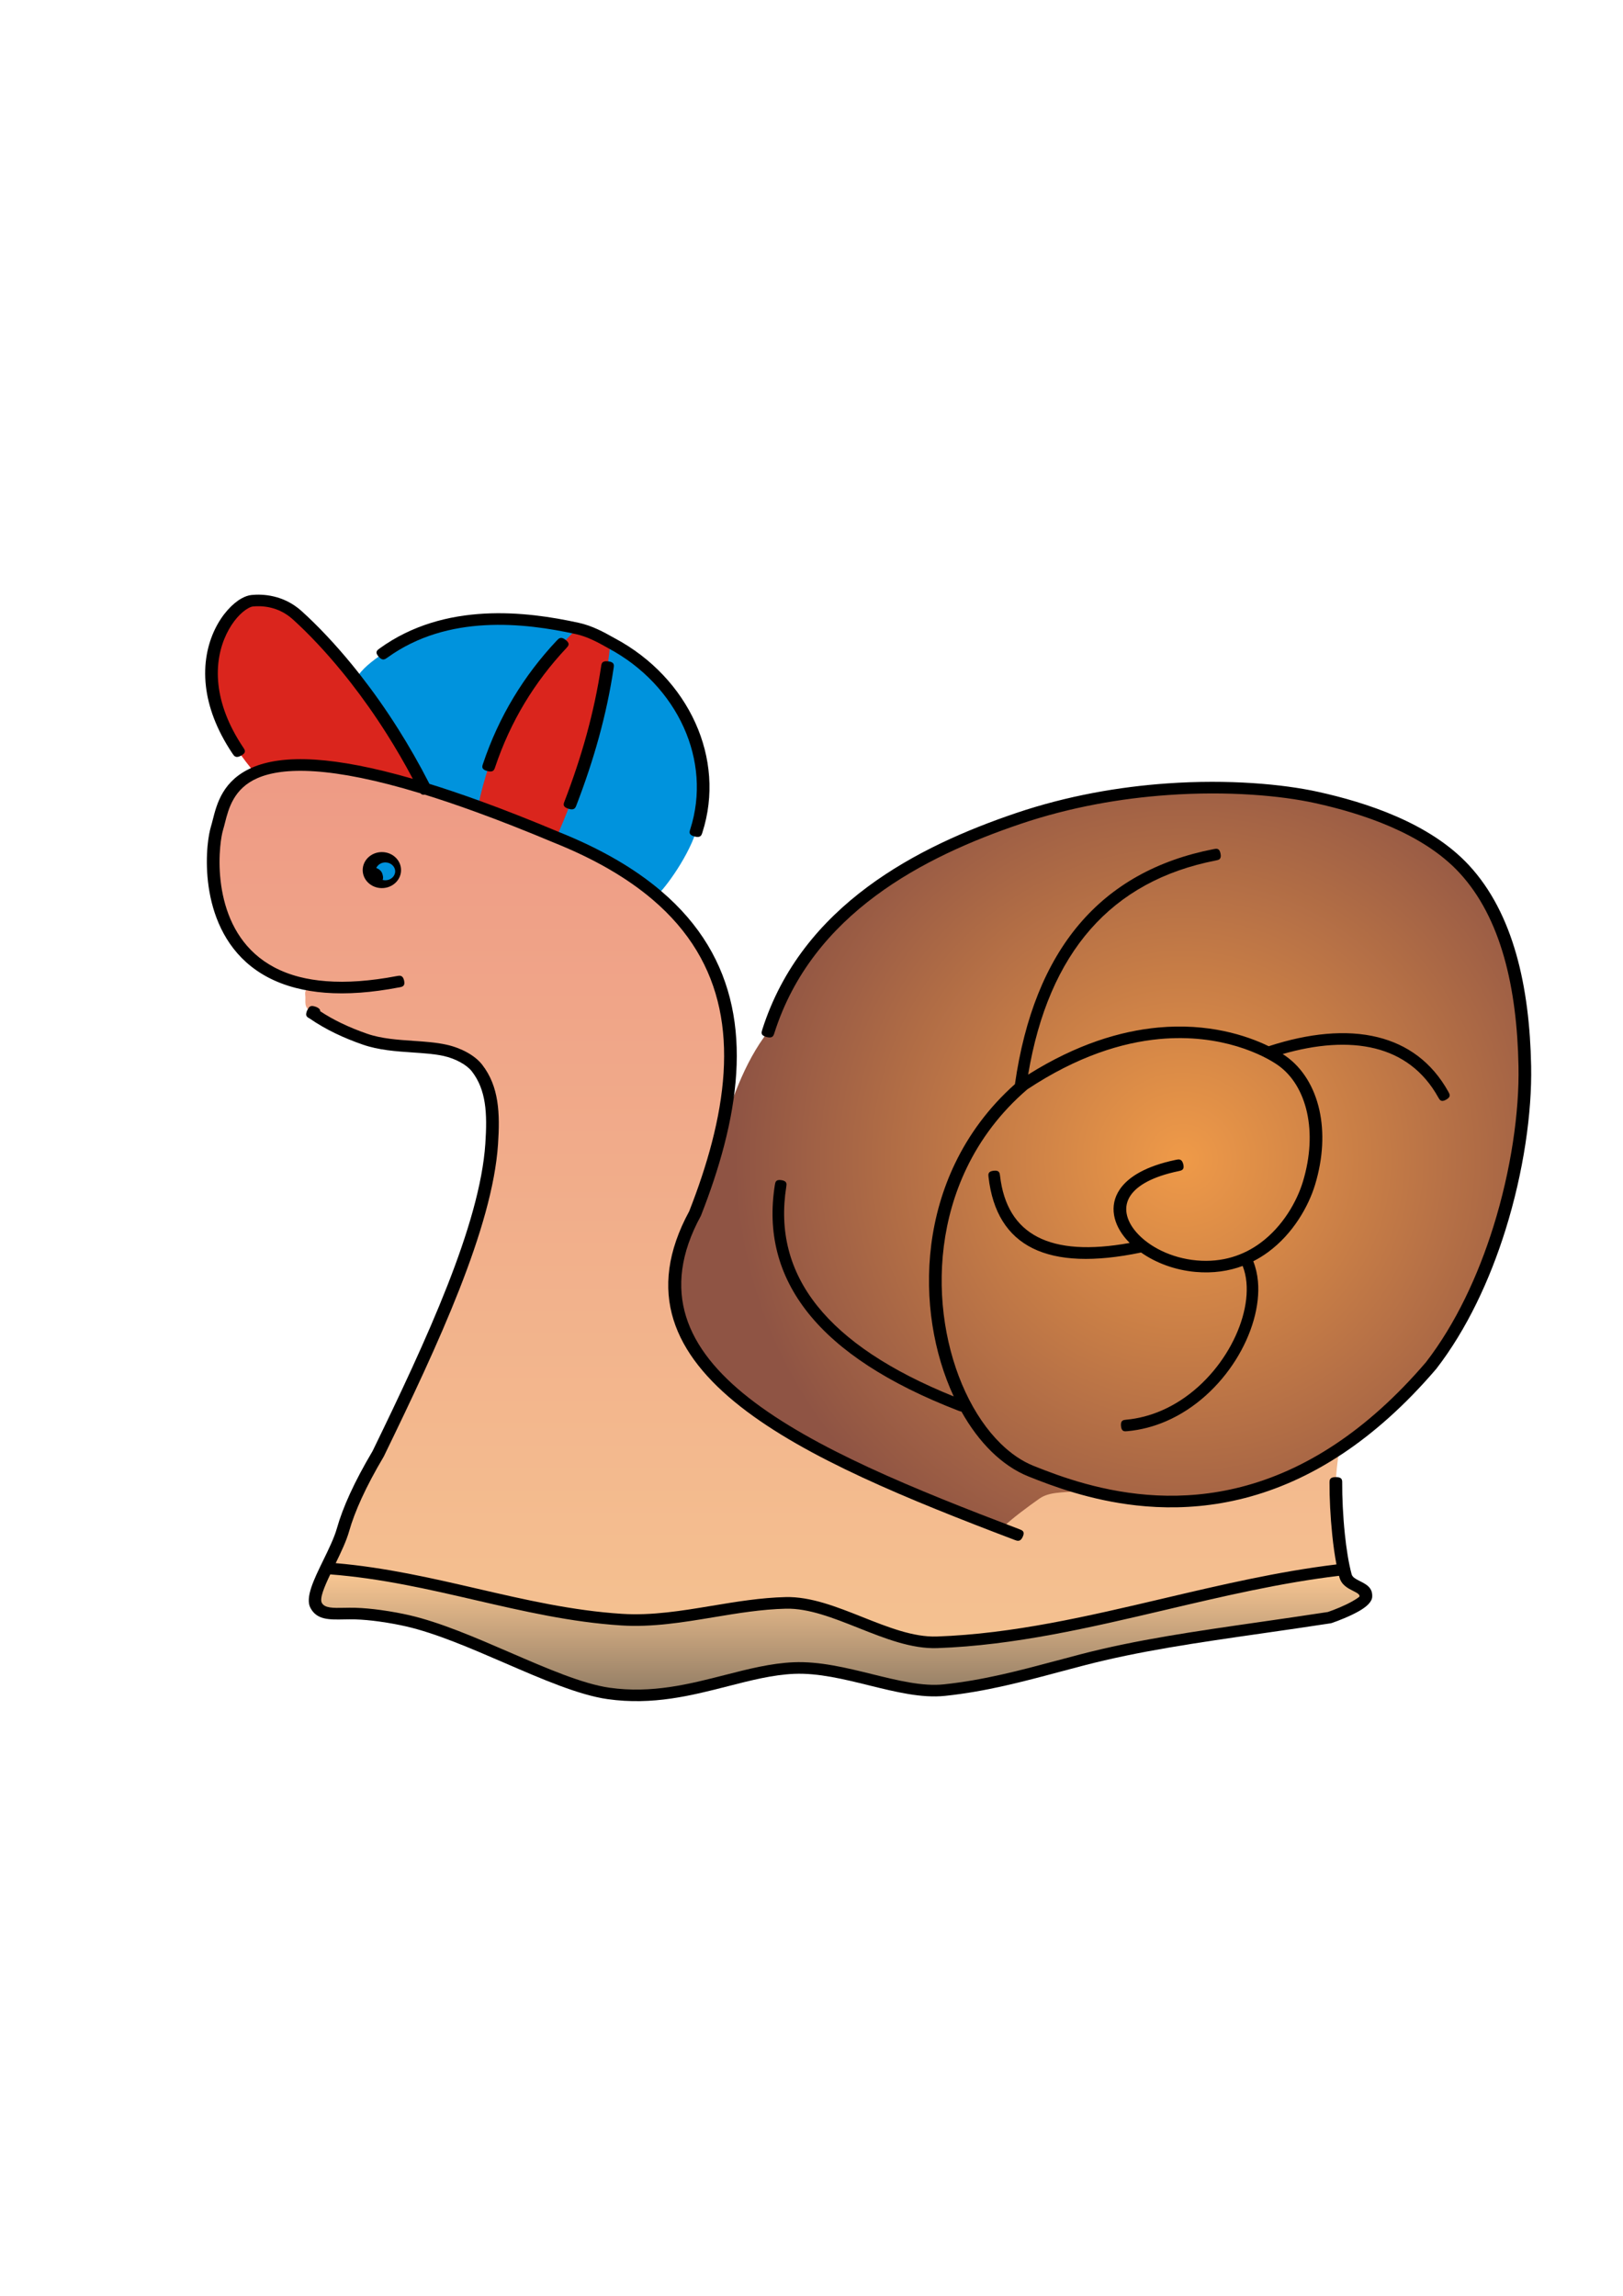 <?xml version='1.0' encoding='utf-8'?>
<svg xmlns="http://www.w3.org/2000/svg" width="210mm" height="297mm" style="shape-rendering:geometricPrecision; text-rendering:geometricPrecision; image-rendering:optimizeQuality; fill-rule:evenodd; clip-rule:evenodd" viewBox="0 0 210 297"> <defs> <style type="text/css">  .fil4 {fill:none} .fil0 {fill:#0093DD} .fil2 {fill:#DA251D} .fil5 {fill:black} .fil6 {fill:black;fill-rule:nonzero} .fil3 {fill:url(#id0)} .fil1 {fill:url(#id1)} .fil7 {fill:url(#id2);fill-rule:nonzero}  </style> <linearGradient id="id0" gradientUnits="userSpaceOnUse" x1="101.343" y1="220.389" x2="101.343" y2="98.313"> <stop offset="0" style="stop-color:#F5C491"/> <stop offset="1" style="stop-color:#EE9A85"/> </linearGradient> <radialGradient id="id1" gradientUnits="userSpaceOnUse" cx="153.029" cy="149.96" r="58.105" fx="153.029" fy="149.96"> <stop offset="0" style="stop-color:#EF9A48"/> <stop offset="1" style="stop-color:#8F5444"/> </radialGradient> <linearGradient id="id2" gradientUnits="userSpaceOnUse" x1="108.633" y1="204.134" x2="108.633" y2="218.644"> <stop offset="0" style="stop-color:#F5C491"/> <stop offset="1" style="stop-color:#957F66"/> </linearGradient> </defs> <g id="Warstwa_x0020_1">  <g id="_90871728"> <path id="_89960504" class="fil0" d="M46.032 87.861l4.136 18.151 34.799 9.785c0.431,-0.085 3.885,-4.43 5.129,-8.304 3.005,-9.356 -1.856,-19.414 -10.95,-24.268 -0.054,-0.029 -0.107,-0.061 -0.161,-0.091 -1.282,-0.72 -2.671,-1.477 -4.274,-1.83 -6.732,-1.482 -16.956,-2.7 -25.085,3.173 -1.51,1.091 -2.784,1.993 -3.594,3.384z"/> <path id="_89960432" class="fil1" d="M127.587 199.176l-57.155 -6.733 22.48 -44.47c1.602,-5.284 3.327,-10.474 6.495,-14.54 5.02,-15.806 19.766,-23.294 32.352,-27.551 15.191,-5.139 30.76,-4.436 38.569,-2.721 6.122,1.344 14.198,3.941 19.125,9.265 5.583,6.034 7.647,15.313 7.842,25.512 0.211,10.988 -3.652,27.744 -12.119,38.712 -3.98,4.652 -7.976,8.165 -11.901,10.779 -12.562,8.367 -24.393,7.529 -32.622,5.353 -7.108,1.588 -4.321,0.534 -13.066,6.395z"/> <path id="_89960360" class="fil2" d="M32.98 99.977l21.991 2.031c-2.86,-5.644 -5.984,-10.359 -8.939,-14.146 -0.368,-0.472 -0.735,-0.93 -1.097,-1.374 -2.385,-2.919 -4.62,-5.215 -6.466,-6.886 -2.134,-1.933 -4.57,-2.007 -5.818,-1.887 -2.727,0.261 -9.284,8.338 -1.868,19.392 0.628,0.937 1.357,1.895 2.197,2.871z"/> <path id="_89960288" class="fil3" d="M173.274 187.428c-14.278,7.88 -22.318,8.217 -33.54,5.269 -1.062,0.558 -3.629,0.031 -5.239,1.168 -1.685,1.19 -3.438,2.5 -4.588,3.579 -0.351,0.329 1.694,0.438 1.674,1.068 -27.368,-10.405 -52.638,-21.346 -41.64,-41.542 1.202,-3.067 2.209,-6.072 2.97,-8.999 3.272,-12.594 1.982,-23.748 -7.944,-32.177 -3.309,-2.809 -7.577,-5.316 -12.956,-7.472 -3.697,-1.554 -7.074,-2.878 -10.159,-3.999 -2.477,-0.9 -4.765,-1.668 -6.88,-2.318 -12.024,-3.694 -18.448,-3.567 -21.991,-2.031 -4.015,1.741 -4.327,5.29 -4.893,7.135 -0.943,3.078 -2.211,18.809 13.304,20.496 0.246,0.027 0.497,0.05 0.752,0.07l0 0c-0.254,0.518 -2.845,-0.596 -2.651,1.014 0.119,0.984 -0.333,1.547 0.963,2.401 2.099,1.467 4.411,2.525 6.766,3.342 3.345,1.161 7.33,0.771 10.364,1.443 1.72,0.381 3.341,1.267 4.135,2.291 2.016,2.597 2.168,5.83 1.899,9.828 -0.715,10.625 -7.627,25.559 -14.684,40.071 -2.374,4.003 -3.812,7.224 -4.548,9.826 -0.945,3.34 -4.358,8.133 -3.482,9.787 0.756,1.429 2.716,1 5.022,1.06 2.455,0.064 5.284,0.579 6.824,0.933 8.261,1.898 19.1,8.42 25.998,9.397 9.296,1.317 16.702,-2.974 23.967,-3.284 6.549,-0.279 13.785,3.453 19.475,2.855 6.317,-0.663 11.977,-2.39 17.849,-3.916 9.584,-2.49 19.565,-3.555 31.986,-5.464 1.402,-0.475 4.653,-1.795 4.705,-2.725 0.079,-1.412 -2.236,-1.231 -2.634,-2.687 -0.874,-3.199 -1.269,-8.598 -1.248,-12.014 0.009,-1.555 0.398,-3.901 0.426,-4.408z"/> <ellipse id="_89940672" class="fil4" cx="49.411" cy="112.561" rx="2.481" ry="2.33"/> <path id="_89940600" class="fil0" d="M49.862 111.568c0.699,0 1.27,0.519 1.27,1.155 0,0.636 -0.571,1.155 -1.27,1.155 -0.124,0 -0.243,-0.017 -0.356,-0.047 0.125,-0.239 0.031,-0.64 -0.074,-0.896 -0.111,-0.272 -0.425,-0.546 -0.749,-0.641 0.188,-0.425 0.646,-0.726 1.179,-0.726z"/> <path id="_89940528" class="fil4" d="M74.71 81.304c-0.708,0.665 -1.392,1.349 -2.051,2.05 -4.186,4.456 -7.359,9.646 -9.379,15.673 -0.569,1.699 -1.047,3.464 -1.429,5.298"/> <path id="_89940456" class="fil4" d="M72.01 108.324c0.634,-1.462 1.236,-2.931 1.804,-4.408 2.208,-5.74 3.884,-11.595 4.777,-17.618 0.155,-1.05 0.287,-2.105 0.394,-3.166"/> <ellipse id="_89940384" class="fil5" cx="49.411" cy="112.561" rx="2.481" ry="2.33"/> <path id="_89940312" class="fil0" d="M49.862 111.568c0.699,0 1.27,0.519 1.27,1.155 0,0.636 -0.571,1.155 -1.27,1.155 -0.124,0 -0.243,-0.017 -0.356,-0.047 0.125,-0.239 0.031,-0.64 -0.074,-0.896 -0.111,-0.272 -0.425,-0.546 -0.749,-0.641 0.188,-0.425 0.646,-0.726 1.179,-0.726z"/> <path id="_89940240" class="fil2" d="M74.71 81.304l4.274 1.83c-0.106,1.06 -0.238,2.115 -0.394,3.166 -0.892,6.023 -2.569,11.877 -4.777,17.618 -0.568,1.476 -1.171,2.946 -1.804,4.408l-10.159 -3.999c0.383,-1.834 0.86,-3.599 1.429,-5.298 2.019,-6.027 5.193,-11.217 9.379,-15.673 0.659,-0.701 1.343,-1.385 2.051,-2.05z"/> <path id="_89940024" class="fil6" d="M73.281 83.84c-2.055,2.188 -3.863,4.558 -5.406,7.122 -1.54,2.561 -2.816,5.317 -3.81,8.282 -0.12,0.358 -0.24,0.717 -1.025,0.5 -0.785,-0.217 -0.665,-0.575 -0.545,-0.934 1.026,-3.062 2.347,-5.914 3.944,-8.569 1.596,-2.652 3.468,-5.106 5.598,-7.373 0.267,-0.284 0.534,-0.569 1.156,-0.083 0.622,0.486 0.354,0.771 0.087,1.055z"/> <path id="_89939952" class="fil6" d="M73.042 103.67c1.093,-2.842 2.057,-5.719 2.859,-8.638 0.801,-2.914 1.438,-5.857 1.879,-8.833 0.055,-0.372 0.11,-0.743 0.92,-0.644 0.81,0.1 0.755,0.471 0.701,0.843 -0.451,3.047 -1.099,6.043 -1.911,8.997 -0.811,2.949 -1.79,5.87 -2.904,8.767 -0.136,0.354 -0.272,0.708 -1.044,0.461 -0.772,-0.246 -0.636,-0.6 -0.5,-0.954z"/> <path id="_89939880" class="fil6" d="M89.311 107.281c1.431,-4.455 1.009,-9.078 -0.842,-13.18 -1.896,-4.202 -5.293,-7.858 -9.737,-10.229 -0.008,-0.004 -0.057,-0.033 -0.119,-0.069l-0.003 0c-0.059,-0.034 -0.008,-0.007 -0.051,-0.031 -0.619,-0.348 -1.265,-0.705 -1.956,-1.02 -0.658,-0.3 -1.349,-0.558 -2.081,-0.719 -3.304,-0.727 -7.463,-1.39 -11.782,-1.151 -4.265,0.236 -8.693,1.357 -12.605,4.184 -0.322,0.232 -0.643,0.465 -1.153,-0.124 -0.509,-0.589 -0.188,-0.821 0.134,-1.054 4.216,-3.047 8.965,-4.253 13.528,-4.506 4.508,-0.249 8.828,0.438 12.256,1.192 0.871,0.192 1.676,0.49 2.434,0.836 0.725,0.331 1.415,0.713 2.077,1.085 0.086,0.048 0.06,0.033 0.077,0.042l-0.003 0c0.002,0.001 0.001,0.001 0.074,0.04 4.754,2.537 8.39,6.453 10.422,10.956 1.988,4.406 2.439,9.376 0.899,14.17 -0.116,0.36 -0.231,0.72 -1.016,0.509 -0.785,-0.211 -0.669,-0.571 -0.554,-0.93z"/> <path id="_89813672" class="fil6" d="M51.656 127.732c-1.829,0.35 -3.506,0.573 -5.041,0.684 -1.641,0.119 -3.151,0.117 -4.538,0.01 -1.354,-0.104 -2.607,-0.313 -3.767,-0.61 -5.453,-1.397 -8.444,-4.723 -10.009,-8.361 -1.54,-3.576 -1.682,-7.438 -1.445,-10.017 0.1,-1.091 0.276,-1.981 0.444,-2.531 0.076,-0.247 0.148,-0.532 0.226,-0.84 0.528,-2.081 1.3,-5.12 5.105,-6.77 1.892,-0.82 4.52,-1.267 8.222,-1.019 3.239,0.217 7.345,0.969 12.563,2.477 -1.087,-2.046 -2.205,-3.961 -3.331,-5.742 -1.579,-2.499 -3.173,-4.739 -4.719,-6.721 -0.168,-0.215 -0.35,-0.445 -0.544,-0.689 -0.136,-0.171 -0.318,-0.394 -0.543,-0.67 -1.115,-1.365 -2.188,-2.582 -3.195,-3.655 -1.15,-1.225 -2.225,-2.274 -3.191,-3.149 -0.948,-0.859 -1.959,-1.304 -2.87,-1.52 -0.914,-0.217 -1.733,-0.207 -2.288,-0.153 -0.168,0.016 -0.387,0.097 -0.64,0.24 -0.906,0.508 -1.988,1.657 -2.792,3.33 -0.826,1.717 -1.333,3.958 -1.032,6.593 0.275,2.402 1.222,5.133 3.211,8.096 0.214,0.32 0.429,0.639 -0.27,1.029 -0.698,0.39 -0.913,0.07 -1.127,-0.25 -2.126,-3.17 -3.143,-6.115 -3.441,-8.723 -0.335,-2.925 0.235,-5.426 1.16,-7.349 0.946,-1.967 2.288,-3.357 3.439,-4.003 0.46,-0.258 0.912,-0.411 1.325,-0.45 0.692,-0.066 1.715,-0.079 2.865,0.195 1.153,0.274 2.427,0.833 3.613,1.907 0.996,0.902 2.102,1.981 3.281,3.237 1.047,1.115 2.145,2.36 3.265,3.732 0.137,0.167 0.32,0.395 0.549,0.682 0.171,0.214 0.357,0.45 0.557,0.707 1.576,2.02 3.199,4.3 4.802,6.838 1.382,2.187 2.751,4.566 4.065,7.137 0.986,0.306 1.983,0.628 2.992,0.968 1.175,0.396 2.374,0.815 3.595,1.258 1.543,0.56 3.166,1.175 4.872,1.846 1.641,0.645 3.413,1.367 5.325,2.171l-0.013 -0.006c2.729,1.094 5.177,2.277 7.363,3.544l0.003 0c2.192,1.27 4.126,2.628 5.82,4.066 5.099,4.33 7.981,9.363 9.168,14.934 1.178,5.529 0.678,11.57 -0.984,17.964 -0.385,1.48 -0.831,2.978 -1.332,4.491 -0.501,1.512 -1.057,3.041 -1.663,4.587 -0.001,0.002 -0.037,0.08 -0.038,0.082 -5.288,9.711 -1.839,17.21 6.231,23.54 8.273,6.489 21.368,11.797 34.989,16.976 0.379,0.144 0.757,0.288 0.443,0.979 -0.314,0.691 -0.693,0.547 -1.071,0.404 -13.746,-5.226 -26.971,-10.591 -35.425,-17.222 -8.645,-6.781 -12.333,-14.837 -6.659,-25.3 0.591,-1.508 1.134,-3.002 1.623,-4.479 0.493,-1.488 0.93,-2.956 1.306,-4.403 1.611,-6.2 2.101,-12.033 0.971,-17.337 -1.121,-5.262 -3.848,-10.021 -8.675,-14.119 -1.615,-1.371 -3.47,-2.672 -5.583,-3.896l0.003 0c-2.12,-1.228 -4.495,-2.376 -7.146,-3.438l-0.013 -0.006c-1.786,-0.75 -3.55,-1.468 -5.293,-2.153 -1.677,-0.66 -3.285,-1.268 -4.828,-1.828 -1.255,-0.456 -2.44,-0.871 -3.556,-1.247 -1.07,-0.36 -2.077,-0.686 -3.023,-0.979 -0.282,0.051 -0.444,-0.034 -0.56,-0.172 -5.783,-1.76 -10.234,-2.614 -13.673,-2.844 -3.402,-0.228 -5.758,0.157 -7.408,0.873 -3.088,1.339 -3.753,3.957 -4.208,5.75 -0.084,0.33 -0.162,0.636 -0.245,0.91 -0.138,0.451 -0.287,1.231 -0.38,2.25 -0.223,2.424 -0.095,6.039 1.33,9.349 1.399,3.249 4.066,6.219 8.926,7.464 1.033,0.265 2.182,0.453 3.459,0.551 1.304,0.1 2.726,0.102 4.275,-0.01 1.514,-0.11 3.124,-0.322 4.836,-0.649 0.401,-0.077 0.803,-0.153 0.969,0.579 0.167,0.732 -0.235,0.809 -0.636,0.886z"/> <path id="_38325864" class="fil6" d="M40.045 131.747c-0.483,-0.226 -0.476,-0.503 -0.383,-0.791 0.006,-0.053 0.018,-0.103 0.038,-0.147 0.043,-0.097 0.09,-0.181 0.138,-0.254 0.129,-0.271 0.295,-0.502 0.8,-0.378 0.072,0.014 0.146,0.036 0.222,0.067l-0.042 -0.015c0.131,0.045 0.235,0.094 0.317,0.146 0.237,0.14 0.305,0.292 0.297,0.448 0.867,0.571 1.768,1.075 2.692,1.522 1.104,0.535 2.24,0.992 3.386,1.389 1.838,0.638 3.963,0.782 5.99,0.919 1.49,0.101 2.929,0.199 4.277,0.497 0.953,0.211 1.873,0.56 2.659,0.995 0.803,0.445 1.487,0.992 1.95,1.589 1.091,1.406 1.676,2.971 1.95,4.717 0.267,1.702 0.239,3.554 0.102,5.589 -0.363,5.389 -2.288,11.848 -5.012,18.786 -2.699,6.875 -6.204,14.262 -9.746,21.546 -0,0.001 -0.025,0.052 -0.026,0.053 -1.174,1.98 -2.115,3.763 -2.853,5.371 -0.737,1.607 -1.269,3.028 -1.625,4.285 -0.362,1.279 -1.052,2.725 -1.74,4.138 6.431,0.555 12.442,1.944 18.38,3.315 6.157,1.422 12.234,2.825 18.634,3.24 3.891,0.252 7.766,-0.392 11.663,-1.039 3.153,-0.524 6.32,-1.05 9.536,-1.127 3.244,-0.077 6.598,1.255 9.963,2.592 3.285,1.305 6.581,2.615 9.617,2.508 9.839,-0.346 19.543,-2.627 29.28,-4.917 7.417,-1.743 14.854,-3.492 22.415,-4.407 -0.225,-1.165 -0.406,-2.475 -0.544,-3.812 -0.249,-2.402 -0.364,-4.874 -0.353,-6.739 0.002,-0.375 0.004,-0.75 0.825,-0.747 0.82,0.003 0.818,0.378 0.816,0.753 -0.011,1.853 0.099,4.275 0.34,6.593 0.201,1.936 0.494,3.811 0.883,5.237 0.105,0.386 0.58,0.626 1.027,0.852 0.878,0.444 1.698,0.858 1.632,2.056l0 -0.003c-0.036,0.659 -0.728,1.282 -1.659,1.822 -1.14,0.66 -2.71,1.275 -3.584,1.571 -0.007,0.002 -0.14,0.034 -0.147,0.035 -2.964,0.456 -5.989,0.891 -8.891,1.308 -8.466,1.217 -15.852,2.279 -23.009,4.139 -1.163,0.302 -2.092,0.55 -3.014,0.797 -4.859,1.299 -9.675,2.587 -14.963,3.142 -3.039,0.319 -6.394,-0.508 -9.857,-1.362 -3.233,-0.797 -6.565,-1.619 -9.675,-1.487 -2.77,0.118 -5.599,0.842 -8.554,1.599 -4.721,1.209 -9.754,2.497 -15.574,1.673 -3.727,-0.528 -8.458,-2.574 -13.336,-4.685 -4.373,-1.891 -8.867,-3.836 -12.736,-4.724 -0.862,-0.198 -2.136,-0.448 -3.52,-0.637 -1.023,-0.14 -2.107,-0.246 -3.128,-0.273 -0.474,-0.012 -0.938,-0.003 -1.378,0.005 -1.958,0.038 -3.532,0.069 -4.358,-1.491 -0.699,-1.321 0.44,-3.656 1.644,-6.124 0.704,-1.443 1.433,-2.935 1.784,-4.176 0.38,-1.345 0.936,-2.835 1.695,-4.49 0.759,-1.654 1.724,-3.482 2.924,-5.506l-0.026 0.053c3.515,-7.228 6.995,-14.565 9.695,-21.441 2.675,-6.813 4.563,-13.134 4.916,-18.37 0.132,-1.963 0.162,-3.728 -0.083,-5.29 -0.239,-1.52 -0.738,-2.87 -1.662,-4.061 -0.327,-0.421 -0.843,-0.826 -1.47,-1.173 -0.657,-0.364 -1.416,-0.653 -2.192,-0.825 -1.162,-0.257 -2.561,-0.352 -4.008,-0.45 -2.133,-0.144 -4.369,-0.296 -6.451,-1.019 -1.209,-0.419 -2.407,-0.901 -3.572,-1.466 -1.143,-0.554 -2.255,-1.188 -3.316,-1.922z"/> <path id="_38325792" class="fil7" d="M42.733 203.671c-0.796,1.671 -1.393,3.117 -1.092,3.685 0.365,0.69 1.473,0.668 2.852,0.641 0.462,-0.009 0.948,-0.019 1.455,-0.005 1.078,0.028 2.231,0.142 3.321,0.291 1.445,0.198 2.778,0.459 3.68,0.666 4.02,0.923 8.59,2.901 13.037,4.824 4.774,2.065 9.405,4.068 12.888,4.562 5.463,0.774 10.322,-0.47 14.882,-1.638 3.057,-0.783 5.984,-1.532 8.925,-1.657 3.348,-0.142 6.81,0.711 10.169,1.54 3.312,0.817 6.52,1.608 9.248,1.321 5.169,-0.543 9.911,-1.811 14.694,-3.09 1.085,-0.29 2.167,-0.58 3.027,-0.803 7.223,-1.877 14.667,-2.947 23.201,-4.174 2.734,-0.393 5.584,-0.803 8.79,-1.295 0.82,-0.281 2.214,-0.831 3.21,-1.408 0.511,-0.296 0.885,-0.542 0.89,-0.626l0 -0.003c0.015,-0.266 -0.369,-0.459 -0.78,-0.667 -0.752,-0.38 -1.55,-0.783 -1.828,-1.801 -0.016,-0.059 -0.032,-0.118 -0.048,-0.178 -7.534,0.901 -14.979,2.651 -22.404,4.396 -9.815,2.307 -19.596,4.606 -29.567,4.958 -3.346,0.118 -6.789,-1.25 -10.22,-2.613 -3.223,-1.28 -6.435,-2.557 -9.377,-2.487 -3.141,0.075 -6.244,0.59 -9.331,1.103 -3.995,0.664 -7.967,1.323 -11.997,1.062 -6.487,-0.42 -12.64,-1.841 -18.874,-3.281 -6.043,-1.396 -12.163,-2.809 -18.75,-3.322z"/> <path id="_38325744" class="fil6" d="M98.621 133.225c2.563,-8.069 7.604,-14.011 13.608,-18.478 5.973,-4.444 12.886,-7.416 19.248,-9.568 6.659,-2.252 13.378,-3.396 19.495,-3.828 8.024,-0.566 15.045,0.092 19.544,1.08 3.107,0.682 6.713,1.684 10.174,3.193 3.492,1.523 6.838,3.564 9.386,6.318 2.875,3.107 4.84,7.035 6.108,11.49 1.258,4.417 1.831,9.344 1.93,14.493 0.115,5.988 -0.966,13.667 -3.326,21.206 -2.021,6.456 -4.984,12.819 -8.944,17.948 -0,0 -0.025,0.029 -0.026,0.029 -2.015,2.355 -4.032,4.42 -6.042,6.226 -2.027,1.822 -4.037,3.378 -6.019,4.699 -8.685,5.785 -17.038,7.261 -24.141,6.922 -0.884,-0.042 -1.749,-0.113 -2.592,-0.207 -5.902,-0.657 -10.752,-2.46 -13.955,-3.747 -1.713,-0.688 -3.322,-1.788 -4.782,-3.216 -1.452,-1.421 -2.763,-3.174 -3.885,-5.176 -0.124,-0.009 -0.252,-0.058 -0.38,-0.107 -9.14,-3.53 -15.537,-7.751 -19.423,-12.604 -3.945,-4.926 -5.312,-10.48 -4.341,-16.602 0.059,-0.37 0.117,-0.741 0.856,-0.624 0.738,0.117 0.68,0.488 0.621,0.858 -0.902,5.693 0.366,10.855 4.031,15.43 3.559,4.444 9.37,8.356 17.636,11.689 -1.284,-2.76 -2.234,-5.887 -2.752,-9.2 -1.044,-6.682 -0.34,-14.149 2.918,-20.932 1.781,-3.707 4.322,-7.209 7.754,-10.266 2.497,-17.419 11.073,-27.555 25.727,-30.408 0.368,-0.072 0.736,-0.143 0.877,0.592 0.141,0.735 -0.228,0.807 -0.596,0.879 -13.548,2.638 -21.648,11.874 -24.301,27.707 6.283,-3.948 11.971,-5.64 16.814,-6.092 6.454,-0.603 11.419,1.003 14.316,2.418 0.026,-0.009 0.052,-0.017 0.079,-0.026 5.034,-1.633 9.908,-2.172 14.063,-1.133 3.779,0.945 6.951,3.178 9.104,7.053 0.182,0.328 0.364,0.655 -0.289,1.019 -0.653,0.363 -0.835,0.035 -1.018,-0.292 -1.932,-3.477 -4.775,-5.48 -8.161,-6.326 -3.524,-0.881 -7.65,-0.528 -11.97,0.714 0.146,0.095 0.279,0.184 0.396,0.266 2.167,1.53 3.691,3.991 4.357,7.005 0.623,2.822 0.495,6.145 -0.566,9.643 -0.831,2.74 -2.817,6.319 -6.073,8.708 -0.598,0.439 -1.239,0.838 -1.922,1.186 0.32,0.795 0.519,1.664 0.604,2.583 0.29,3.143 -0.785,6.863 -2.885,10.197 -2.091,3.318 -5.204,6.275 -9.001,7.915 -1.56,0.674 -3.24,1.126 -5.019,1.29 -0.373,0.035 -0.747,0.069 -0.814,-0.675 -0.067,-0.744 0.306,-0.779 0.679,-0.813 1.604,-0.148 3.132,-0.561 4.562,-1.179 3.505,-1.514 6.386,-4.254 8.327,-7.335 1.931,-3.065 2.923,-6.446 2.663,-9.265 -0.069,-0.749 -0.23,-1.46 -0.489,-2.115 -1.783,0.665 -3.817,0.981 -6.112,0.776 -2.688,-0.241 -5.159,-1.195 -7.03,-2.511 -12.111,2.525 -18.69,-0.725 -19.738,-9.75 -0.043,-0.372 -0.086,-0.745 0.658,-0.83 0.744,-0.085 0.787,0.287 0.831,0.66 0.888,7.652 6.479,10.546 16.773,8.683 -0.146,-0.146 -0.284,-0.295 -0.416,-0.446 -0.856,-0.982 -1.422,-2.063 -1.605,-3.159 -0.19,-1.134 0.027,-2.274 0.746,-3.331 1.1,-1.617 3.389,-3.009 7.228,-3.811 0.4,-0.084 0.799,-0.167 0.982,0.562 0.183,0.73 -0.217,0.813 -0.617,0.896 -3.366,0.703 -5.319,1.845 -6.203,3.143 -0.498,0.732 -0.648,1.526 -0.515,2.318 0.139,0.83 0.585,1.67 1.266,2.45 1.621,1.859 4.515,3.344 7.796,3.638 3.374,0.302 6.104,-0.684 8.228,-2.242 2.954,-2.168 4.762,-5.435 5.522,-7.941 0.988,-3.259 1.11,-6.342 0.533,-8.952 -0.588,-2.66 -1.899,-4.809 -3.748,-6.114 -1.769,-1.249 -7.286,-4.142 -15.354,-3.389 -4.861,0.454 -10.642,2.238 -17.083,6.503 -3.51,3.01 -6.082,6.495 -7.859,10.194 -3.128,6.511 -3.802,13.691 -2.796,20.124 1.002,6.408 3.663,12.053 7.216,15.528 1.311,1.282 2.737,2.262 4.238,2.865 3.542,1.423 9.165,3.498 15.977,3.824 6.783,0.324 14.768,-1.091 23.09,-6.635 1.942,-1.293 3.893,-2.801 5.84,-4.552 1.965,-1.766 3.936,-3.784 5.901,-6.08l-0.026 0.029c3.846,-4.981 6.732,-11.187 8.707,-17.497 2.314,-7.392 3.374,-14.914 3.262,-20.772 -0.097,-5.05 -0.653,-9.861 -1.872,-14.142 -1.208,-4.243 -3.067,-7.971 -5.775,-10.898 -2.377,-2.57 -5.534,-4.489 -8.842,-5.931 -3.339,-1.456 -6.833,-2.425 -9.847,-3.087 -4.36,-0.957 -11.192,-1.593 -19.045,-1.039 -5.994,0.423 -12.565,1.539 -19.053,3.734 -6.225,2.106 -12.978,5.006 -18.78,9.322 -5.77,4.293 -10.613,9.997 -13.07,17.734 -0.114,0.36 -0.229,0.72 -1.014,0.512 -0.785,-0.208 -0.671,-0.568 -0.556,-0.928z"/> </g> </g> </svg>